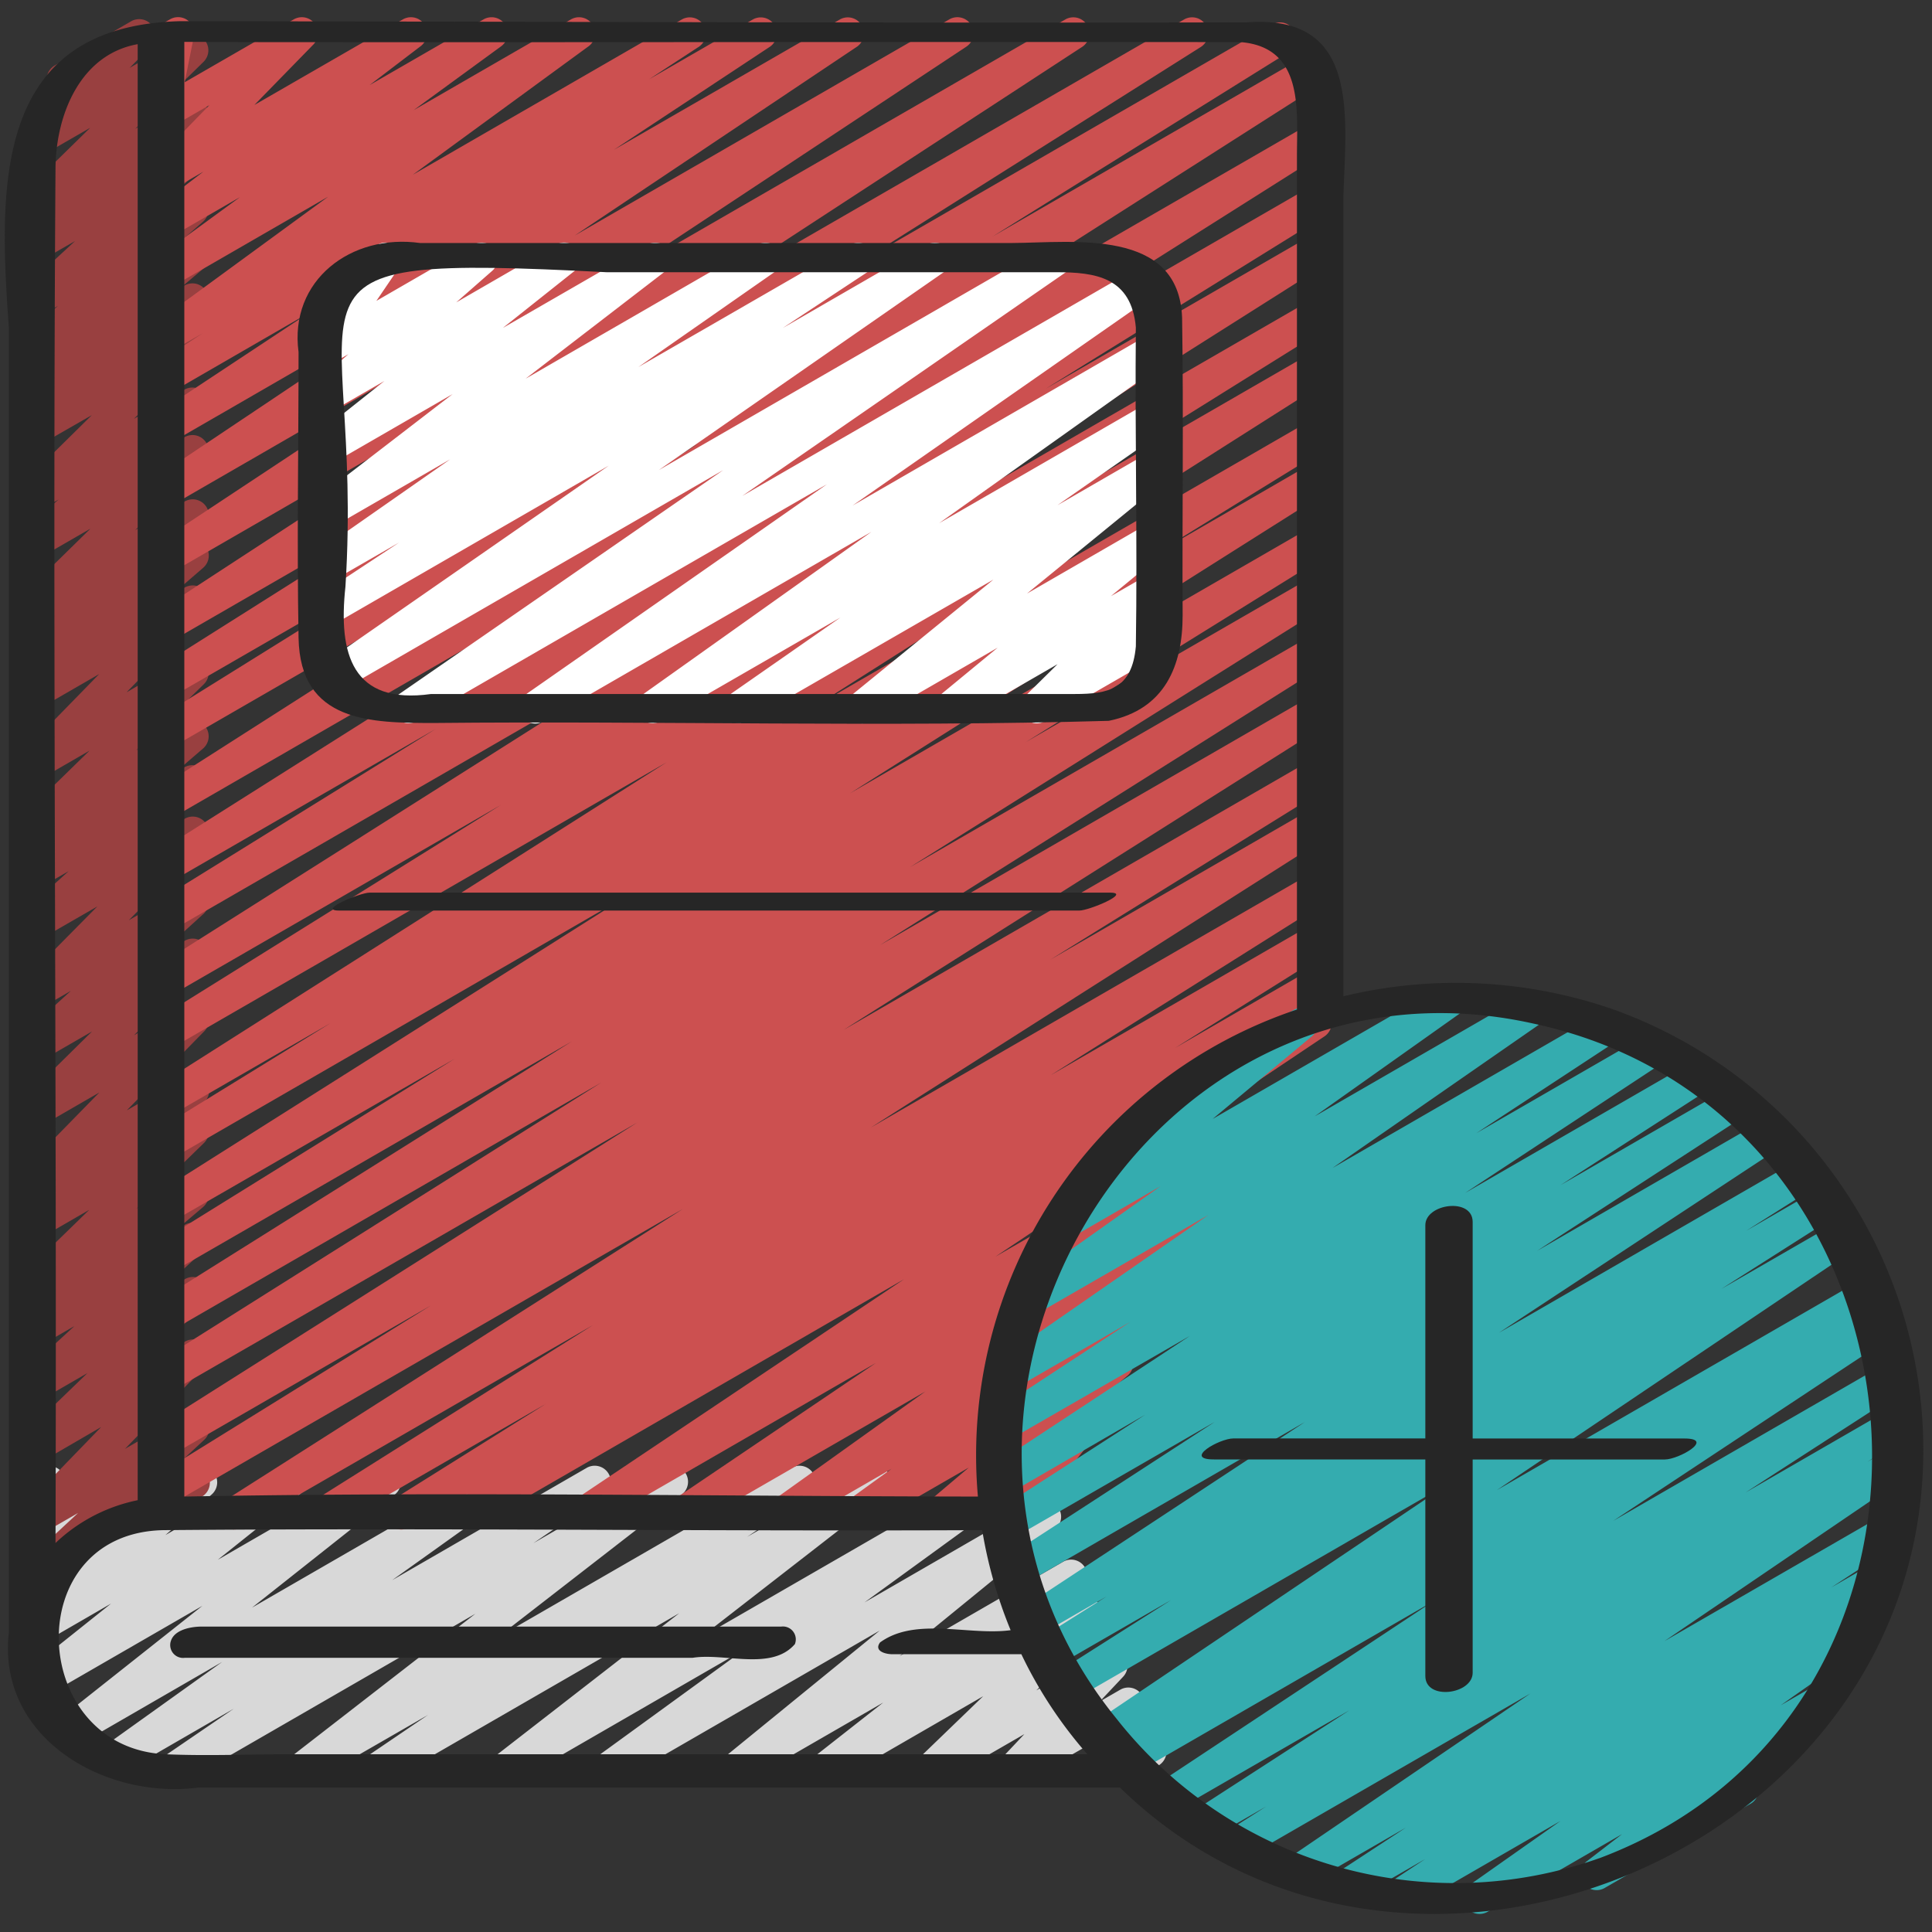 <?xml version="1.0" encoding="UTF-8"?>
<svg xmlns="http://www.w3.org/2000/svg" id="icons" viewBox="0 0 60 60" width="512" height="512"><rect x="0" y="0" width="60" height="60" fill="#333333" stroke="none"/><path d="M11.662,55.47a.5.5,0,0,1-.281-.913l1.914-1.3L9.575,55.4a.5.5,0,0,1-.556-.828l5.744-4.455L5.611,55.4a.5.5,0,0,1-.532-.845l2.18-1.489L3.74,55.1a.5.5,0,0,1-.541-.84l3.7-2.647L2.412,54.206a.5.5,0,0,1-.56-.824l4.433-3.511L1.477,52.646a.5.5,0,0,1-.562-.823L3.45,49.8,1.28,51.055a.5.5,0,0,1-.58-.808l1.445-1.272-.865.5a.5.5,0,0,1-.634-.753l.71-.851-.076.044a.5.5,0,0,1-.722-.6l.2-.581a.473.473,0,0,1-.16-.169.5.5,0,0,1,.182-.682l.5-.289A.5.5,0,0,1,2,46.192l-.065.188L3.3,45.6a.5.5,0,0,1,.634.753l-.71.85L6,45.6a.5.5,0,0,1,.58.807L5.136,47.674l3.6-2.081a.5.5,0,0,1,.562.823L6.765,48.439,11.7,45.591a.5.5,0,0,1,.561.824L7.827,49.926l7.512-4.337a.5.5,0,0,1,.67.162.5.5,0,0,1-.129.678l-3.7,2.644,6.038-3.486a.5.5,0,0,1,.532.846l-2.186,1.492,4.052-2.339a.5.5,0,0,1,.557.828L15.427,50.87l9.156-5.286a.5.5,0,0,1,.531.846l-1.912,1.3,3.721-2.147a.5.5,0,0,1,.556.827l-5.761,4.474,9.186-5.3a.5.5,0,0,1,.544.837l-4.6,3.343,5.358-3.094a.5.5,0,0,1,.566.82l-4.834,3.943L33.019,48.5a.5.5,0,0,1,.558.826l-2.166,1.7,2.173-1.253a.5.5,0,0,1,.6.793l-2,1.93,2.083-1.2a.5.5,0,0,1,.614.775l-.726.771.636-.367a.5.5,0,0,1,.744.509l-.16,1.039.083-.048a.5.5,0,1,1,.5.865l-.986.569a.5.5,0,0,1-.744-.508l.16-1.04L31.7,55.4a.5.5,0,0,1-.614-.775l.726-.77L29.133,55.4a.5.5,0,0,1-.6-.793l2-1.929L25.822,55.4a.5.5,0,0,1-.558-.826l2.166-1.7L23.053,55.4a.5.5,0,0,1-.567-.82l4.834-3.941L19.072,55.4a.5.5,0,0,1-.544-.837l4.6-3.343L15.89,55.4a.5.5,0,0,1-.557-.827L21.094,50.1l-9.182,5.3A.5.5,0,0,1,11.662,55.47Z" fill="#d8d8d8"/><path d="M4.306,47.538a.5.5,0,0,1-.25-.933l1.693-.978a.5.5,0,1,1,.5.865l-1.693.979A.491.491,0,0,1,4.306,47.538Z" fill="#994040"/><path d="M1.03,49.471A.5.5,0,0,1,.689,48.6l1.736-1.613-1.145.66a.5.5,0,0,1-.609-.78l2.472-2.55L1.28,45.4a.5.5,0,0,1-.6-.792l2.035-1.965-1.438.83a.5.5,0,0,1-.588-.8l1.621-1.489-1.033.595a.5.5,0,0,1-.574-.812l.82-.7L1.28,40.4a.5.5,0,0,1-.6-.791l2.09-2.035-1.492.862a.5.5,0,0,1-.57-.818l.5-.411a.509.509,0,0,1-.57-.162.5.5,0,0,1,.038-.656l2.408-2.46L1.28,34.97a.5.5,0,0,1-.6-.789l2.178-2.148-1.577.91a.5.5,0,0,1-.586-.8L2.2,30.773l-.92.531a.5.5,0,0,1-.6-.784l2.342-2.369-1.737,1a.5.5,0,0,1-.654-.138A.5.5,0,0,1,.7,28.35L2.13,27.056l-.85.49a.5.5,0,0,1-.575-.812l.881-.756-.306.175a.5.5,0,0,1-.6-.79l2.1-2.051-1.5.867A.5.5,0,0,1,.673,23.4L3.08,20.934l-1.8,1.039A.5.5,0,0,1,.7,21.162l.983-.85-.406.233a.5.5,0,0,1-.569-.817l.46-.382a.507.507,0,0,1-.539-.177.5.5,0,0,1,.048-.66l2.132-2.091L1.28,17.3A.5.5,0,0,1,.7,16.493l1.12-.981-.541.311a.5.5,0,0,1-.6-.788L2.85,12.894l-1.57.9a.5.5,0,0,1-.567-.82l.4-.329a.5.5,0,0,1-.407-.875l.667-.563-.094.054A.5.5,0,0,1,.7,10.457L1.8,9.5l-.518.3A.5.5,0,0,1,.691,9l1.64-1.514L1.28,8.089a.5.5,0,0,1-.569-.818l.467-.387a.5.5,0,0,1-.5-.835L2.8,3.969l-1.47.847a.5.5,0,0,1-.606-.783L1.8,2.943a.5.5,0,0,1-.1-.91L4.073.661a.5.5,0,0,1,.607.783l-.653.663L5.721,1.13a.5.5,0,0,1,.6.79L4.2,4,5.722,3.12a.5.5,0,0,1,.569.818l-.467.387a.5.5,0,0,1,.488.845L4.67,6.685l1.054-.608a.5.5,0,0,1,.579.809L5.21,7.842l.515-.3a.5.5,0,0,1,.573.814l-.669.566.1-.056a.5.5,0,0,1,.567.819l-.4.33a.5.5,0,0,1,.436.848L4.157,13.008,5.728,12.1a.5.5,0,0,1,.579.808l-1.122.984.544-.314a.5.5,0,0,1,.6.79L4.2,16.461l1.532-.885a.5.5,0,0,1,.57.818l-.459.38a.5.5,0,0,1,.468.858l-.982.849.405-.233a.5.5,0,0,1,.608.782L3.93,21.5l1.8-1.041a.5.5,0,0,1,.6.79L4.231,23.3l1.5-.867a.5.5,0,0,1,.577.811L5.43,24l.305-.176a.5.5,0,0,1,.585.8L4.884,25.918l.852-.491a.5.5,0,0,1,.606.784L4,28.579l1.737-1a.5.5,0,0,1,.586.8L4.818,29.745l.92-.53a.5.5,0,0,1,.6.789L4.161,32.151,5.74,31.24a.5.5,0,0,1,.608.782l-2.41,2.461,1.8-1.04a.5.5,0,0,1,.571.818l-.5.41a.5.5,0,0,1,.524.827l-2.09,2.034,1.492-.861a.5.5,0,0,1,.575.812l-.823.7.249-.144a.5.5,0,0,1,.588.8l-1.62,1.489,1.033-.6a.5.5,0,0,1,.6.792L4.308,42.494l1.439-.831a.5.5,0,0,1,.609.78L3.884,44.994l1.864-1.076a.5.5,0,0,1,.591.8L2.334,48.441a.5.5,0,0,1-.246.5L1.28,49.4A.49.49,0,0,1,1.03,49.471Z" fill="#994040"/><path d="M7.285,47.5a.5.5,0,0,1-.268-.922l14.191-9.033L5.28,46.737a.5.5,0,0,1-.513-.857l8.619-5.34L5.28,45.219a.5.5,0,0,1-.517-.856l15.026-9.5L5.28,43.235a.5.5,0,0,1-.516-.855l13.907-8.759L5.28,41.353a.5.5,0,0,1-.515-.857l12.99-8.152L5.28,39.545a.5.5,0,0,1-.513-.857l9.353-5.807-8.84,5.1a.5.5,0,0,1-.517-.855l14.849-9.386L5.28,36.018a.5.5,0,0,1-.511-.859l5.5-3.387L5.28,34.654a.5.5,0,0,1-.517-.854L20.7,23.676,5.28,32.58a.5.5,0,0,1-.514-.857L15.553,25,5.28,30.931a.5.5,0,0,1-.517-.856l15.229-9.64L5.28,28.928a.5.5,0,0,1-.513-.858l8.758-5.428L5.28,27.4a.5.5,0,0,1-.517-.855L19.58,17.182,5.28,25.438a.5.5,0,0,1-.519-.855L21.684,13.775,5.28,23.246a.5.5,0,0,1-.514-.857L14,16.642,5.28,21.674a.5.5,0,0,1-.516-.856l10.715-6.767L5.28,19.938a.5.5,0,0,1-.523-.851L17.731,10.62,5.28,17.809a.5.5,0,0,1-.526-.85L15.771,9.67,5.28,15.727a.5.5,0,0,1-.528-.848l8.769-5.87L5.28,13.767a.5.5,0,0,1-.525-.85L9.606,9.709l-4.326,2.5a.5.5,0,0,1-.524-.851L6.3,10.346l-1.018.587a.5.5,0,0,1-.545-.836l5.457-3.99L5.28,8.943a.5.5,0,0,1-.545-.836L7.453,6.122,5.28,7.376a.5.5,0,0,1-.553-.83L6.316,5.331l-1.036.6a.5.5,0,0,1-.608-.782L6.5,3.267,5.28,3.972a.5.5,0,0,1-.74-.531l.329-1.649A.5.5,0,0,1,4.78.885L5.28.6a.5.5,0,0,1,.741.531L5.736,2.554,9.126.6a.5.5,0,0,1,.608.781L7.9,3.26,12.516.6a.5.5,0,0,1,.553.83L11.481,2.641,15.021.6a.5.5,0,0,1,.545.836L12.848,3.42,17.736.6a.5.5,0,0,1,.545.836l-5.459,3.99L21.183.6a.5.5,0,0,1,.524.85L20.163,2.459,23.389.6a.5.5,0,0,1,.525.849L19.066,4.652,26.091.6a.5.5,0,0,1,.528.847L17.851,7.314,29.485.6a.5.5,0,0,1,.527.849L18.994,8.736,33.092.6a.5.5,0,0,1,.523.851L20.64,9.917,36.781.6a.5.5,0,0,1,.517.855L26.574,8.226,39.511.758a.5.5,0,0,1,.514.857l-9.2,5.731,9.711-5.607a.5.5,0,0,1,.52.855L24.124,13.4l16.6-9.581a.5.5,0,0,1,.517.856L26.414,14.046l14.307-8.26a.5.5,0,0,1,.513.858l-8.758,5.428,8.245-4.759a.5.5,0,0,1,.517.855L26.02,17.8l14.7-8.489a.5.5,0,0,1,.514.858L30.439,16.9l10.283-5.935a.5.5,0,0,1,.517.854L25.3,21.942l15.424-8.9a.5.5,0,0,1,.511.858l-5.5,3.387L40.722,14.4a.5.5,0,0,1,.517.856L26.4,24.636l14.322-8.269a.5.5,0,0,1,.513.858l-9.38,5.823,8.868-5.119a.5.5,0,0,1,.515.856L28.261,26.93l12.462-7.195a.5.5,0,0,1,.516.856L27.332,29.35l13.391-7.732a.5.5,0,0,1,.517.856L26.2,31.984,40.723,23.6a.5.5,0,0,1,.513.857L32.625,29.8l8.1-4.676a.5.5,0,0,1,.518.855l-14.2,9.039,13.682-7.9a.5.5,0,0,1,.516.856l-8.605,5.414,8.089-4.67a.5.5,0,0,1,.515.856l-4.744,2.97L40.724,30.1a.5.5,0,0,1,.513.857l-.548.341a.5.5,0,0,1,.444.887L30.914,39.027l7.851-4.532a.5.5,0,0,1,.53.847L33.037,39.58,37.2,37.175a.5.5,0,0,1,.541.84l-4.7,3.357,2.584-1.491a.5.5,0,0,1,.543.838l-1.562,1.13a.5.5,0,0,1,.411.874l-1.575,1.33a.5.5,0,0,1,.357.808l-1.118,1.417,0,.007a.5.5,0,0,1-.183.683l-.754.435a.5.5,0,0,1-.643-.742l.295-.373-1.936,1.117a.5.5,0,0,1-.572-.814l1.2-1.016-3.177,1.833a.5.5,0,0,1-.543-.838l1.322-.956-3.113,1.8a.5.5,0,0,1-.541-.84l4.7-3.359-7.28,4.2a.5.5,0,0,1-.53-.847L27.2,42.329l-8.814,5.089a.5.5,0,0,1-.528-.848l10.22-6.844-13.33,7.7a.5.5,0,0,1-.514-.858l.312-.193-1.826,1.054a.5.5,0,0,1-.516-.857L16.948,43.6l-6.636,3.831a.5.5,0,0,1-.516-.856l8.618-5.422L7.535,47.43A.494.494,0,0,1,7.285,47.5Z" fill="#cc5050"/><path d="M16.623,22.47a.5.5,0,0,1-.286-.91l9.343-6.52L12.928,22.4a.5.5,0,0,1-.534-.843L22.46,14.6l-11.884,6.86a.5.5,0,0,1-.535-.844l8.865-6.155-8.626,4.98a.5.5,0,0,1-.525-.85l2.638-1.741L10.28,18.066a.5.5,0,0,1-.536-.842l4.236-2.959L10.28,16.4a.5.5,0,0,1-.554-.829l4.33-3.332-3.776,2.18a.5.5,0,0,1-.561-.824l2.217-1.762-1.656.955a.5.5,0,0,1-.58-.809L10.819,11l-.539.311a.5.5,0,0,1-.663-.715l.758-1.108a.5.5,0,0,1-.49-.247.5.5,0,0,1,.182-.682L11.726,7.6a.5.5,0,0,1,.663.714l-.7,1.03L14.709,7.6a.5.5,0,0,1,.58.808l-1.12.983,3.1-1.791a.5.5,0,0,1,.562.824l-2.216,1.761L20.1,7.6a.5.5,0,0,1,.554.829l-4.33,3.331L23.528,7.6a.5.5,0,0,1,.536.842L19.824,11.4l6.591-3.8a.5.5,0,0,1,.525.849l-2.632,1.738L28.789,7.6a.5.5,0,0,1,.535.843L20.459,14.6l12.124-7a.5.5,0,0,1,.534.843L23.054,15.4,35.285,8.34a.5.5,0,0,1,.536.843L26.478,15.7l9.242-5.336a.5.5,0,0,1,.54.84l-7.094,5.044,6.554-3.783a.5.5,0,0,1,.536.843l-3.417,2.383,2.881-1.663a.5.5,0,0,1,.566.821l-4.392,3.585,3.826-2.209a.5.5,0,0,1,.567.818L34.5,18.514l1.216-.7a.5.5,0,0,1,.6.788l-1,.986.4-.23a.5.5,0,0,1,.5.866L32.444,22.4a.5.5,0,0,1-.6-.788l1-.986L29.769,22.4a.5.5,0,0,1-.568-.818l1.782-1.468L27.023,22.4a.5.5,0,0,1-.566-.82L30.851,18,23.219,22.4a.5.5,0,0,1-.536-.842L26.1,19.177,20.511,22.4a.5.5,0,0,1-.54-.839l7.091-5.043L16.873,22.4A.493.493,0,0,1,16.623,22.47Z" fill="#fff"/><path d="M45.943,59.438a.5.5,0,0,1-.288-.909l2.809-1.978-4.777,2.758a.5.5,0,0,1-.526-.85l1.1-.725-2.231,1.287a.5.5,0,0,1-.524-.85l2.156-1.413-3.146,1.816a.5.5,0,0,1-.532-.845l7.544-5.136-8.9,5.136a.5.5,0,0,1-.519-.855l1.213-.772-1.741,1a.5.5,0,0,1-.521-.852l4.846-3.135-5.461,3.152a.5.5,0,0,1-.526-.849l8.6-5.692-9.33,5.386a.5.5,0,0,1-.515-.856l.149-.094-.318.184a.5.5,0,0,1-.529-.848l11.09-7.473-11.692,6.75a.5.5,0,0,1-.518-.854l3.515-2.232-3.577,2.065a.5.5,0,0,1-.517-.856l2.093-1.321-2.035,1.175a.5.5,0,0,1-.525-.851l8.712-5.737L31.8,49.2a.5.5,0,0,1-.523-.851l6.449-4.191-6.242,3.6a.5.5,0,0,1-.521-.853l4.6-2.968L31.312,46.4a.5.5,0,0,1-.525-.851l6.165-4.061L31.3,44.745a.5.5,0,0,1-.525-.85l4.325-2.84-3.629,2.094a.5.5,0,0,1-.536-.843L37.53,37.73l-5.5,3.174a.5.5,0,0,1-.539-.841l4.555-3.228-2.943,1.7a.5.5,0,0,1-.57-.816l3.361-2.8a.587.587,0,0,1-.442-.25.5.5,0,0,1,.183-.683l4.537-2.62a.5.5,0,0,1,.57.817l-3.082,2.567L44.846,30.6a.5.5,0,0,1,.539.84l-4.558,3.231,6.607-3.814a.5.5,0,0,1,.535.844l-6.588,4.573,8.282-4.782a.5.5,0,0,1,.524.851l-4.338,2.849,5.285-3.05a.5.5,0,0,1,.525.85L45.5,37.049l7.051-4.07a.5.5,0,0,1,.521.852l-4.608,2.974,5.187-2.994a.5.5,0,0,1,.523.851l-6.442,4.187,7-4.043a.5.5,0,0,1,.526.85l-8.709,5.736,9.264-5.349a.5.5,0,0,1,.517.855l-2.1,1.325,2.215-1.279a.5.5,0,0,1,.518.855L53.455,40.03l3.6-2.075a.5.5,0,0,1,.529.848L46.488,46.276l11.361-6.558a.5.5,0,0,1,.515.856l-.167.105a.5.5,0,0,1,.5.864L50.1,47.232l8.437-4.871a.5.5,0,0,1,.522.853l-4.849,3.137,4.48-2.587a.5.5,0,0,1,.519.854L57.99,45.4l.716-.413a.5.5,0,0,1,.531.846L51.69,50.967,58.5,47.039a.5.5,0,0,1,.525.851L56.872,49.3l1.259-.727a.5.5,0,0,1,.525.85l-1.1.729,0,0a.5.5,0,0,1,.538.842L55.3,52.96l1.053-.607a.5.5,0,0,1,.555.828l-2.549,1.966a.5.5,0,0,1,.007.87l-4.537,2.619a.5.5,0,0,1-.555-.828l1.1-.847-4.174,2.41A.491.491,0,0,1,45.943,59.438Z" fill="#34acaf"/><path d="M34.434,22.386c1.736-.354,2.294-1.7,2.294-3.277-.017-3.077.032-6.172-.017-9.242-.1-2.79-3.364-2.332-5.294-2.32H13.047c-2.136-.3-4.074,1.152-3.775,3.389,0,2.955-.053,5.916,0,8.871.047,2.638,2.249,2.646,4.229,2.646C20.473,22.383,27.48,22.587,34.434,22.386ZM10.728,18.219c.6-9.482-3.054-10.339,8.108-9.765H32.8c1.222,0,2.338.151,2.475,1.721-.032,3.3.051,6.6,0,9.9-.119,1.331-.862,1.478-1.893,1.478H13.386C10.938,21.894,10.5,20.311,10.728,18.219Z" fill="#262626"/><path d="M50.1,31.347a14.894,14.894,0,0,0-8.38-.407V6.121c.078-2.539.528-5.686-3-5.427C27.6.72,16.713.67,5.57.658-.2.823-.047,5.745.276,10.188v40.5c-.379,3.262,2.941,5.2,5.875,4.828H34.782c8.933,8.687,25.033,1.973,24.948-10.589A14.535,14.535,0,0,0,50.1,31.347ZM5.724,1.3c.767,0,1.534.008,2.3.008,10.168.01,20.346-.013,30.51,0,1.967.165,1.744,2.125,1.744,3.524V31.351A14.6,14.6,0,0,0,30.37,46.477c-8.211-.01-16.437-.154-24.646,0Zm-4,3.9c.02-1.661.781-3.513,2.552-3.828V46.59a5.209,5.209,0,0,0-2.552,1.329C1.771,33.68,1.626,19.438,1.724,5.2ZM8.976,54.48c-1.272,0-2.557.056-3.827,0C.877,54.29.582,47.6,5.084,47.52c8.472-.073,16.947.039,25.419,0a14.2,14.2,0,0,0,.883,3.107c-1.3.175-2.95-.421-4.055.38-.2.272.174.366.377.366h4.011a13.55,13.55,0,0,0,2.05,3.107Zm40.7,3.225a13.376,13.376,0,0,1-15-4.328c-7.706-9.477.788-24.308,12.958-21.586C60.452,34.548,62.018,53.059,49.68,57.705Z" fill="#262626"/><path d="M34.475,27.722h-23c-.289,0-1.63.556-.95.556h23C33.814,28.278,35.155,27.722,34.475,27.722Z" fill="#262626"/><path d="M24.262,50.515h-18c-.307,0-.821.085-.948.426a.4.4,0,0,0,.424.544h15.77c1-.162,2.452.416,3.178-.426A.4.4,0,0,0,24.262,50.515Z" fill="#262626"/><path d="M45.735,44.674V37.949c0-.773-1.47-.571-1.47.1v6.623h-5.96c-.438,0-1.571.652-.61.652h6.57v6.725c0,.773,1.47.571,1.47-.1V45.326H51.7c.438,0,1.571-.652.61-.652Z" fill="#262626"/></svg>
